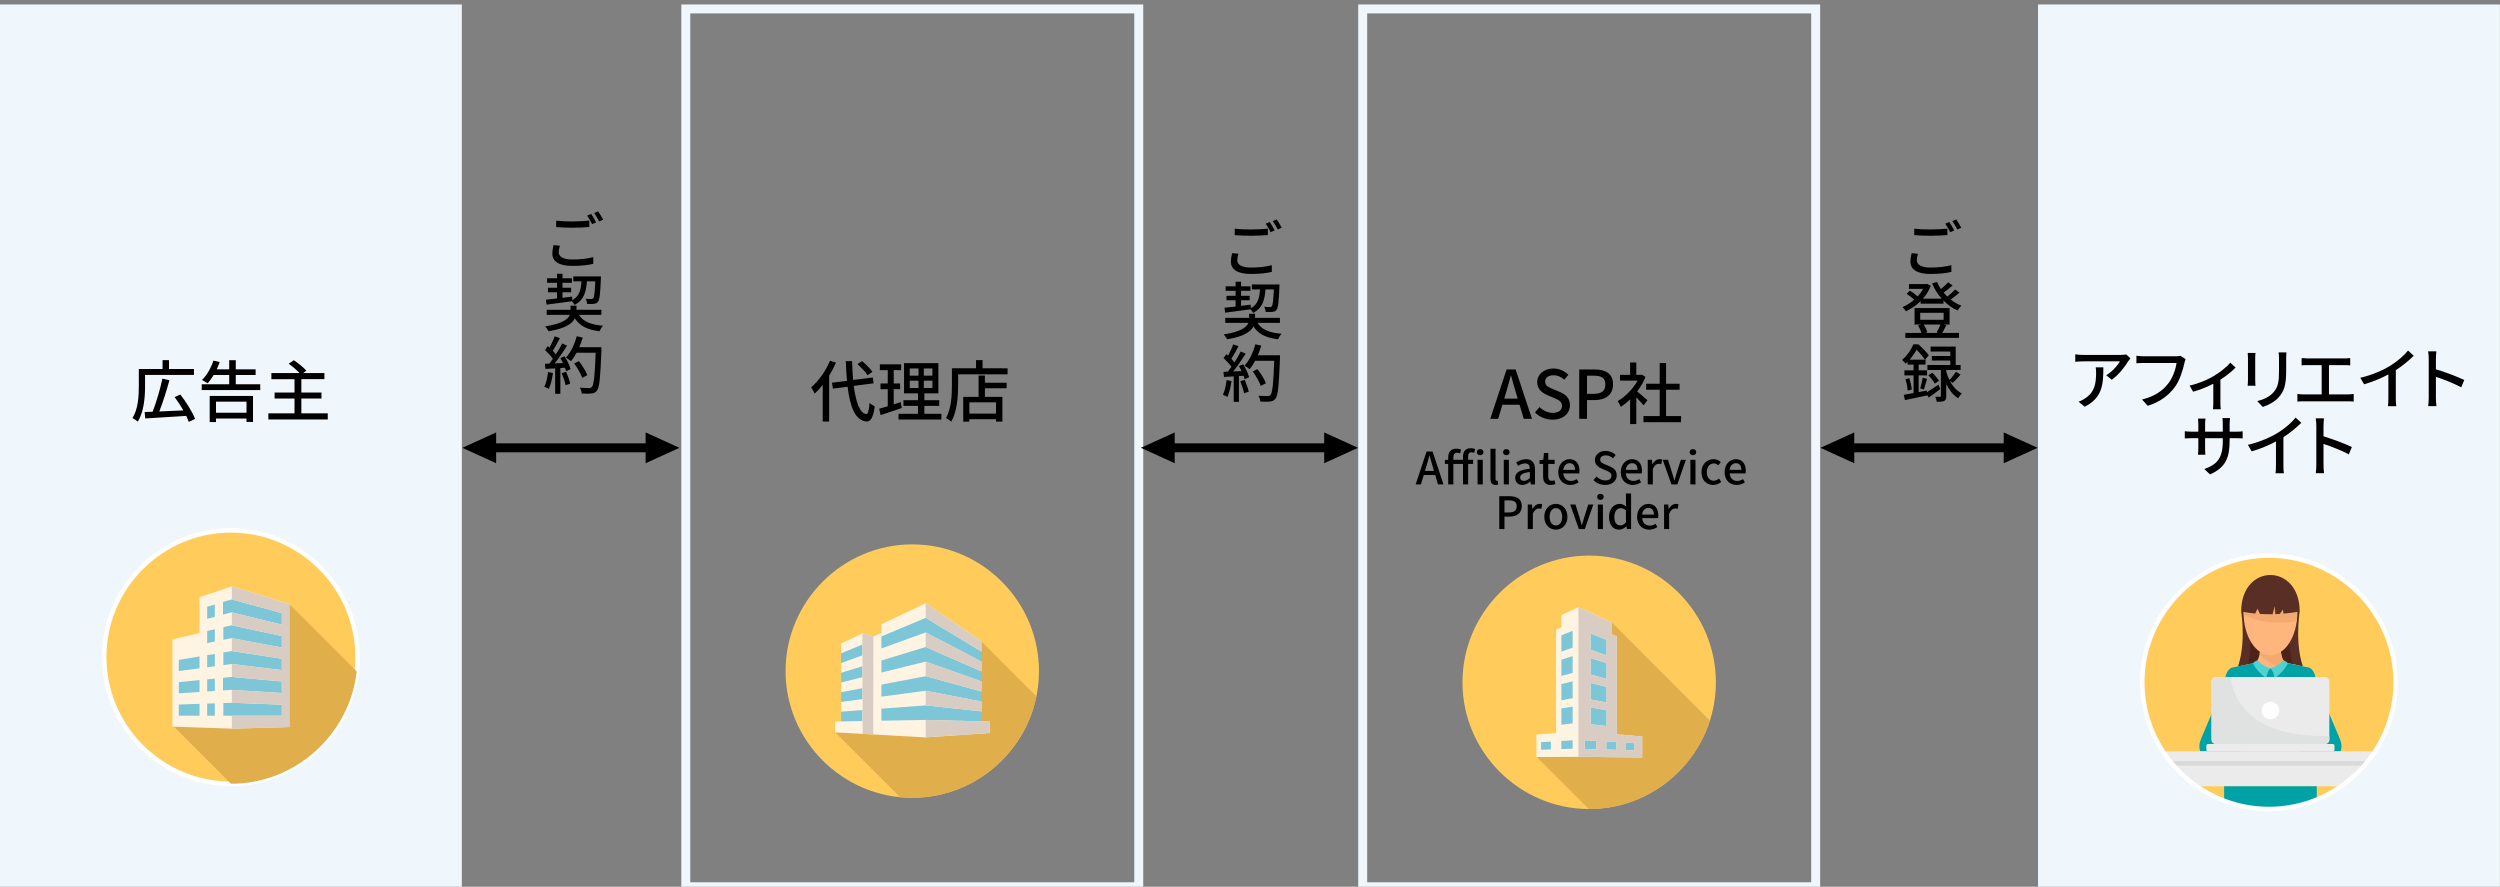 <?xml version="1.0" encoding="utf-8"?>
<!-- Generator: Adobe Illustrator 16.0.0, SVG Export Plug-In . SVG Version: 6.00 Build 0)  -->
<!DOCTYPE svg PUBLIC "-//W3C//DTD SVG 1.1//EN" "http://www.w3.org/Graphics/SVG/1.1/DTD/svg11.dtd">
<svg version="1.1" xmlns="http://www.w3.org/2000/svg" xmlns:xlink="http://www.w3.org/1999/xlink" x="0px" y="0px"
	 width="559.308px" height="198.381px" viewBox="0 0 559.308 198.381" enable-background="new 0 0 559.308 198.381"
	 xml:space="preserve">
<rect x="0" y="0" width="559.308" height="198.381" fill="#808080" stroke="none"/>
<g id="レイヤー_1">
</g>
<g id="レイヤー_2">
	<g>
		<path fill="#EFF7FC" d="M253.766,3v194.381h-99.339V3H253.766 M255.766,1H152.427v198.381h103.339V1L255.766,1z"/>
	</g>
	<g>
		<path fill="#EFF7FC" d="M405.207,3v194.381h-99.339V3H405.207 M407.207,1H303.868v198.381h103.339V1L407.207,1z"/>
	</g>
	<g>
		<rect x="455.953" y="1" fill="#EFF7FC" width="103.339" height="198.381"/>
	</g>
	<g>
		<g>
			<g>
				<path d="M125.252,54.966c-0.14,0.519-0.252,0.98-0.252,1.471c0,0.938,0.938,1.625,3.011,1.625c1.863,0,3.6-0.21,4.707-0.546
					l0.014,1.513c-1.079,0.266-2.746,0.462-4.678,0.462c-2.914,0-4.482-0.967-4.482-2.731c0-0.757,0.154-1.387,0.266-1.919
					L125.252,54.966z M124.426,49.362c0.995,0.127,2.255,0.183,3.642,0.183c1.317,0,2.76-0.098,3.768-0.196v1.442
					c-0.924,0.07-2.493,0.154-3.754,0.154c-1.401,0-2.549-0.056-3.656-0.14V49.362z M133.363,49.755l-0.896,0.393
					c-0.28-0.561-0.729-1.387-1.106-1.905l0.896-0.378C132.606,48.354,133.097,49.223,133.363,49.755z M134.946,49.152l-0.882,0.393
					c-0.309-0.589-0.757-1.373-1.121-1.891l0.869-0.364C134.175,47.794,134.693,48.662,134.946,49.152z"/>
				<path d="M129.525,70.436c0.924,1.499,2.661,2.214,5.393,2.438c-0.294,0.294-0.644,0.854-0.798,1.232
					c-2.717-0.336-4.426-1.176-5.505-2.885c-0.603,1.177-2.157,2.297-5.897,2.885c-0.154-0.308-0.49-0.812-0.756-1.092
					c3.852-0.589,5.141-1.611,5.533-2.578h-5.183v-1.12h5.337v-0.925h1.331v0.925h5.561v1.12H129.525z M122.143,67.046
					c0.687-0.069,1.541-0.168,2.479-0.266v-1.401h-2.031v-1.008h2.031v-1.107h-2.227v-1.008h2.227v-1.022h1.219v1.022h2.101v1.008
					h-2.101v1.107h1.933v1.008h-1.933v1.247l2.157-0.267l0.028,0.799c1.569-0.854,1.933-2.241,2.059-4.216h-1.821v-1.107h6.177
					c0,0,0,0.364-0.014,0.519c-0.14,3.418-0.28,4.707-0.644,5.155c-0.238,0.308-0.504,0.42-0.896,0.462
					c-0.336,0.042-0.925,0.042-1.527,0.028c-0.028-0.351-0.154-0.869-0.35-1.163c0.546,0.056,1.05,0.056,1.261,0.056
					c0.21,0,0.336-0.027,0.462-0.168c0.196-0.266,0.336-1.246,0.448-3.781h-1.877c-0.182,2.465-0.7,4.202-2.746,5.267
					c-0.112-0.238-0.378-0.589-0.602-0.813c-2.045,0.294-4.16,0.561-5.687,0.756L122.143,67.046z"/>
				<path d="M123.711,83.442c-0.182,1.316-0.504,2.676-0.938,3.572c-0.21-0.154-0.728-0.393-0.994-0.49
					c0.42-0.841,0.686-2.073,0.826-3.278L123.711,83.442z M126.303,79.702c0.574,0.911,1.148,2.102,1.345,2.872l-0.995,0.476
					c-0.056-0.224-0.14-0.49-0.252-0.784l-1.036,0.07v5.771h-1.163v-5.701c-0.799,0.042-1.541,0.084-2.186,0.126l-0.112-1.149
					l0.98-0.027c0.266-0.336,0.532-0.7,0.813-1.093c-0.435-0.616-1.149-1.373-1.765-1.961l0.63-0.868
					c0.126,0.111,0.252,0.224,0.378,0.336c0.434-0.771,0.896-1.779,1.148-2.535l1.177,0.42c-0.504,0.952-1.093,2.059-1.597,2.815
					c0.266,0.28,0.504,0.561,0.687,0.813c0.546-0.841,1.051-1.709,1.415-2.438l1.107,0.477c-0.798,1.274-1.849,2.815-2.788,3.978
					l1.863-0.069c-0.182-0.393-0.378-0.771-0.588-1.121L126.303,79.702z M126.653,83.176c0.378,0.841,0.756,1.934,0.91,2.647
					l-1.036,0.364c-0.126-0.728-0.504-1.835-0.854-2.689L126.653,83.176z M134.554,78.302c-0.238,6.177-0.42,8.362-1.009,9.077
					c-0.336,0.462-0.687,0.588-1.232,0.644c-0.477,0.07-1.331,0.057-2.157,0.015c-0.028-0.379-0.182-0.938-0.435-1.303
					c0.911,0.07,1.751,0.084,2.087,0.084c0.294,0,0.448-0.057,0.602-0.238c0.448-0.448,0.672-2.521,0.854-7.662h-4.272
					c-0.378,0.715-0.799,1.358-1.233,1.877c-0.252-0.224-0.84-0.603-1.148-0.784c1.064-1.135,1.933-2.956,2.423-4.791l1.331,0.309
					c-0.21,0.729-0.476,1.457-0.771,2.143h4.959V78.302z M130.253,84.535c-0.28-0.854-1.05-2.213-1.793-3.222l1.051-0.519
					c0.756,0.952,1.583,2.283,1.891,3.151L130.253,84.535z"/>
			</g>
		</g>
		<g>
			<polygon points="110.999,103.635 103.433,100.189 110.999,96.744 			"/>
			<polygon points="144.44,103.635 152.005,100.189 144.44,96.744 			"/>
			
				<line fill="none" stroke="#000000" stroke-width="2" stroke-miterlimit="10" x1="107.216" y1="100.189" x2="149.585" y2="100.189"/>
		</g>
	</g>
	<g>
		<g>
			<g>
				<path d="M277.063,56.766c-0.14,0.519-0.252,0.98-0.252,1.471c0,0.938,0.938,1.625,3.011,1.625c1.863,0,3.6-0.21,4.707-0.546
					l0.014,1.513c-1.078,0.266-2.746,0.462-4.678,0.462c-2.914,0-4.482-0.967-4.482-2.731c0-0.757,0.154-1.387,0.266-1.919
					L277.063,56.766z M276.236,51.162c0.995,0.127,2.255,0.183,3.642,0.183c1.317,0,2.76-0.098,3.768-0.196v1.442
					c-0.924,0.07-2.493,0.154-3.754,0.154c-1.401,0-2.549-0.056-3.656-0.14V51.162z M285.173,51.555l-0.896,0.393
					c-0.281-0.561-0.729-1.387-1.107-1.905l0.896-0.378C284.417,50.154,284.907,51.022,285.173,51.555z M286.755,50.952
					l-0.882,0.393c-0.309-0.589-0.757-1.373-1.121-1.891l0.868-0.364C285.986,49.594,286.503,50.462,286.755,50.952z"/>
				<path d="M281.335,72.235c0.924,1.499,2.66,2.214,5.393,2.438c-0.295,0.294-0.645,0.854-0.799,1.232
					c-2.717-0.336-4.426-1.176-5.505-2.885c-0.603,1.177-2.157,2.297-5.897,2.885c-0.154-0.308-0.49-0.812-0.756-1.092
					c3.852-0.589,5.141-1.611,5.533-2.578h-5.183v-1.12h5.337V70.19h1.331v0.925h5.561v1.12H281.335z M273.953,68.846
					c0.687-0.069,1.541-0.168,2.479-0.266v-1.401h-2.031v-1.008h2.031v-1.107h-2.227v-1.008h2.227v-1.022h1.219v1.022h2.101v1.008
					h-2.101v1.107h1.933v1.008h-1.933v1.247l2.157-0.267l0.028,0.799c1.569-0.854,1.933-2.241,2.059-4.216h-1.821v-1.107h6.177
					c0,0,0,0.364-0.014,0.519c-0.141,3.418-0.28,4.707-0.645,5.155c-0.238,0.308-0.504,0.42-0.896,0.462
					c-0.336,0.042-0.925,0.042-1.527,0.028c-0.027-0.351-0.154-0.869-0.35-1.163c0.546,0.056,1.051,0.056,1.261,0.056
					s0.336-0.027,0.462-0.168c0.196-0.266,0.336-1.246,0.448-3.781h-1.877c-0.183,2.465-0.7,4.202-2.745,5.267
					c-0.112-0.238-0.378-0.589-0.603-0.813c-2.045,0.294-4.16,0.561-5.687,0.756L273.953,68.846z"/>
				<path d="M275.521,85.242c-0.182,1.316-0.504,2.676-0.938,3.572c-0.21-0.154-0.728-0.393-0.994-0.49
					c0.42-0.841,0.686-2.073,0.826-3.278L275.521,85.242z M278.113,81.502c0.574,0.911,1.148,2.102,1.345,2.872l-0.995,0.476
					c-0.056-0.224-0.14-0.49-0.252-0.784l-1.036,0.07v5.771h-1.163v-5.701c-0.799,0.042-1.541,0.084-2.186,0.126l-0.112-1.149
					l0.98-0.027c0.266-0.336,0.532-0.7,0.813-1.093c-0.435-0.616-1.149-1.373-1.765-1.961l0.63-0.868
					c0.126,0.111,0.252,0.224,0.378,0.336c0.434-0.771,0.896-1.779,1.148-2.535l1.177,0.42c-0.504,0.952-1.093,2.059-1.597,2.815
					c0.266,0.28,0.504,0.561,0.687,0.813c0.546-0.841,1.051-1.709,1.415-2.438l1.107,0.477c-0.798,1.274-1.849,2.815-2.788,3.978
					l1.863-0.069c-0.182-0.393-0.378-0.771-0.588-1.121L278.113,81.502z M278.463,84.976c0.378,0.841,0.756,1.934,0.91,2.647
					l-1.036,0.364c-0.126-0.728-0.504-1.835-0.854-2.689L278.463,84.976z M286.364,80.102c-0.238,6.177-0.421,8.362-1.009,9.077
					c-0.336,0.462-0.687,0.588-1.232,0.644c-0.477,0.07-1.331,0.057-2.157,0.015c-0.028-0.379-0.183-0.938-0.435-1.303
					c0.91,0.07,1.751,0.084,2.088,0.084c0.293,0,0.447-0.057,0.602-0.238c0.448-0.448,0.672-2.521,0.854-7.662h-4.272
					c-0.378,0.715-0.798,1.358-1.232,1.877c-0.252-0.224-0.84-0.603-1.148-0.784c1.064-1.135,1.934-2.956,2.424-4.791l1.33,0.309
					c-0.21,0.729-0.477,1.457-0.771,2.143h4.959V80.102z M282.063,86.335c-0.28-0.854-1.05-2.213-1.793-3.222l1.051-0.519
					c0.757,0.952,1.583,2.283,1.892,3.151L282.063,86.335z"/>
			</g>
		</g>
		<g>
			<polygon points="262.81,103.635 255.244,100.189 262.81,96.744 			"/>
			<polygon points="296.251,103.635 303.816,100.189 296.251,96.744 			"/>
			
				<line fill="none" stroke="#000000" stroke-width="2" stroke-miterlimit="10" x1="259.027" y1="100.189" x2="301.396" y2="100.189"/>
		</g>
	</g>
	<g>
		<g>
			<g>
				<path d="M429.092,56.766c-0.14,0.519-0.252,0.98-0.252,1.471c0,0.938,0.938,1.625,3.011,1.625c1.863,0,3.601-0.21,4.707-0.546
					l0.014,1.513c-1.078,0.266-2.745,0.462-4.678,0.462c-2.914,0-4.482-0.967-4.482-2.731c0-0.757,0.154-1.387,0.266-1.919
					L429.092,56.766z M428.265,51.162c0.995,0.127,2.256,0.183,3.643,0.183c1.316,0,2.76-0.098,3.768-0.196v1.442
					c-0.924,0.07-2.492,0.154-3.754,0.154c-1.4,0-2.549-0.056-3.656-0.14V51.162z M437.203,51.555l-0.896,0.393
					c-0.28-0.561-0.729-1.387-1.106-1.905l0.896-0.378C436.447,50.154,436.937,51.022,437.203,51.555z M438.786,50.952l-0.882,0.393
					c-0.309-0.589-0.758-1.373-1.121-1.891l0.868-0.364C438.015,49.594,438.533,50.462,438.786,50.952z"/>
				<path d="M438.379,65.457c-0.589,0.532-1.317,1.106-1.961,1.555c0.742,0.589,1.54,1.064,2.396,1.387
					c-0.295,0.252-0.688,0.742-0.869,1.079c-1.162-0.532-2.213-1.289-3.137-2.228v0.687h-5.127v-0.574
					c-0.98,0.98-2.13,1.751-3.278,2.283c-0.153-0.267-0.519-0.715-0.771-0.938c0.883-0.364,1.793-0.953,2.605-1.653
					c-0.42-0.434-1.092-0.952-1.667-1.316l0.7-0.715c0.617,0.351,1.331,0.869,1.737,1.289c0.49-0.519,0.925-1.093,1.261-1.681
					h-3.193v-1.079h3.824l0.224-0.056l0.841,0.435c-0.406,1.078-1.023,2.045-1.766,2.885h4.203
					c-0.883-0.994-1.611-2.143-2.158-3.403l1.107-0.336c0.238,0.546,0.531,1.078,0.882,1.582c0.589-0.476,1.233-1.05,1.625-1.498
					l0.98,0.7c-0.616,0.546-1.358,1.148-2.003,1.597c0.252,0.309,0.532,0.603,0.826,0.883c0.631-0.477,1.316-1.079,1.751-1.569
					L438.379,65.457z M435.437,72.755c-0.308,0.631-0.644,1.261-0.924,1.737h3.768v1.093h-12.018v-1.093h3.6
					c-0.141-0.505-0.434-1.177-0.729-1.681l0.771-0.211h-1.569v-3.684h7.83v3.684h-1.344L435.437,72.755z M429.597,71.551h5.238
					v-1.569h-5.238V71.551z M430.38,72.601c0.352,0.547,0.673,1.233,0.799,1.737l-0.561,0.154h3.082l-0.434-0.112
					c0.293-0.477,0.645-1.219,0.868-1.779H430.38z"/>
				<path d="M434.08,87.048c-0.855,0.659-1.779,1.331-2.592,1.892l-0.336-0.589l0.014,0.112c-1.751,0.378-3.586,0.771-4.986,1.051
					l-0.267-1.19c0.616-0.099,1.372-0.238,2.199-0.393v-3.95h-2.045v-1.135h2.045v-1.274h-1.345v-0.616
					c-0.141,0.126-0.28,0.266-0.434,0.406c-0.169-0.267-0.561-0.658-0.799-0.826c1.219-1.037,2.087-2.41,2.535-3.502h1.106
					c0.827,0.714,1.849,1.751,2.339,2.451l-0.84,0.98h0.111v1.106h-1.54v1.274h1.891v1.135h-1.891v3.74l1.821-0.351l0.027,0.379
					c0.701-0.435,1.639-1.051,2.592-1.682L434.08,87.048z M427.16,84.611c0.266,0.826,0.49,1.849,0.546,2.535l-0.925,0.238
					c-0.027-0.687-0.238-1.751-0.477-2.55L427.16,84.611z M430.647,80.465c-0.392-0.603-1.148-1.541-1.849-2.214
					c-0.393,0.673-0.91,1.457-1.583,2.214H430.647z M429.597,86.908c0.209-0.658,0.447-1.709,0.546-2.409l0.98,0.252
					c-0.238,0.813-0.49,1.751-0.7,2.381L429.597,86.908z M436.222,85.199c0.588,1.135,1.457,2.199,2.689,2.829
					c-0.252,0.238-0.658,0.743-0.84,1.065c-1.219-0.757-2.074-1.989-2.648-3.194v2.689c0,0.589-0.084,0.911-0.462,1.106
					c-0.364,0.183-0.911,0.196-1.667,0.196c-0.027-0.322-0.182-0.813-0.322-1.135c0.463,0.015,0.91,0.015,1.051,0.015
					c0.154-0.015,0.196-0.057,0.196-0.21v-5.785h-3.012v-1.121h5.126v-0.994h-4.131v-1.022h4.131v-0.995h-4.412v-1.093h5.617v4.104
					h1.093v1.121h-3.208v0.35c0.168,0.603,0.393,1.261,0.701,1.892c0.504-0.505,1.12-1.289,1.471-1.85l1.022,0.645
					c-0.561,0.658-1.219,1.358-1.737,1.835L436.222,85.199z M432.287,83.393c0.574,0.532,1.219,1.288,1.498,1.807l-0.938,0.63
					c-0.252-0.532-0.868-1.316-1.429-1.877L432.287,83.393z"/>
			</g>
		</g>
		<g>
			<polygon points="414.839,103.635 407.274,100.189 414.839,96.744 			"/>
			<polygon points="448.281,103.635 455.846,100.189 448.281,96.744 			"/>
			
				<line fill="none" stroke="#000000" stroke-width="2" stroke-miterlimit="10" x1="411.056" y1="100.189" x2="453.425" y2="100.189"/>
		</g>
	</g>
	<g>
		<g>
			<g>
				<path d="M187.015,81.138c-0.42,0.99-0.945,1.98-1.515,2.91v10.26h-1.44v-8.205c-0.57,0.735-1.17,1.396-1.8,1.965
					c-0.135-0.345-0.555-1.08-0.795-1.395c1.665-1.41,3.27-3.66,4.23-5.97L187.015,81.138z M191.004,86.327
					c0.48,3.676,1.38,6.15,2.805,6.315c0.375,0.015,0.6-0.811,0.735-2.505c0.27,0.285,0.885,0.66,1.155,0.765
					c-0.345,2.715-1.035,3.45-1.83,3.405c-2.505-0.21-3.675-3.181-4.245-7.785l-3.285,0.42l-0.21-1.319l3.36-0.42
					c-0.12-1.365-0.21-2.835-0.27-4.41h1.41c0.045,1.5,0.12,2.925,0.24,4.215l4.395-0.555l0.18,1.305L191.004,86.327z
					 M194.08,83.928c-0.435-0.69-1.41-1.725-2.25-2.475l1.035-0.66c0.855,0.705,1.845,1.71,2.325,2.399L194.08,83.928z"/>
				<path d="M201.745,91.277c-1.635,0.57-3.375,1.155-4.725,1.59l-0.33-1.425c0.54-0.15,1.2-0.33,1.92-0.555v-3.811h-1.62v-1.289
					h1.62v-2.985h-1.77v-1.29h4.77v1.29h-1.665v2.985h1.425v1.289h-1.425v3.391c0.51-0.165,1.05-0.33,1.56-0.511L201.745,91.277z
					 M210.609,92.582v1.275h-9.584v-1.275h4.35v-1.784h-3.255v-1.261h3.255v-1.545h-3.12v-6.749h7.68v6.749h-3.135v1.545h3.33v1.261
					h-3.33v1.784H210.609z M203.53,84.048h1.965v-1.62h-1.965V84.048z M203.53,86.808h1.965v-1.65h-1.965V86.808z M208.6,82.428
					h-1.92v1.62h1.92V82.428z M208.6,85.157h-1.92v1.65h1.92V85.157z"/>
				<path d="M225.415,82.397v1.351H214.36v2.46c0,2.34-0.225,5.819-1.53,8.114c-0.255-0.225-0.87-0.645-1.185-0.795
					c1.215-2.13,1.32-5.175,1.32-7.319v-3.811h5.4v-1.83h1.455v1.83H225.415z M220.345,85.623h4.859v1.244h-4.859v1.92h3.915v5.535
					h-1.425v-0.54h-5.97v0.555H215.5v-5.55h3.435v-4.77h1.41V85.623z M222.834,90.018h-5.97v2.52h5.97V90.018z"/>
			</g>
		</g>
	</g>
	<g>
		<g>
			<g>
				<path d="M339.962,90.543h-3.84l-0.945,3.149h-1.77l3.66-11.039h2.01l3.66,11.039h-1.846L339.962,90.543z M339.542,89.178
					l-0.436-1.485c-0.375-1.199-0.705-2.43-1.049-3.675h-0.061c-0.314,1.26-0.66,2.476-1.02,3.675l-0.45,1.485H339.542z"/>
				<path d="M343.413,92.268l1.021-1.2c0.795,0.795,1.875,1.305,2.939,1.305c1.335,0,2.085-0.63,2.085-1.56
					c0-1.005-0.75-1.32-1.771-1.77l-1.529-0.66c-1.064-0.45-2.25-1.29-2.25-2.896c0-1.739,1.529-3.045,3.63-3.045
					c1.29,0,2.505,0.54,3.345,1.396l-0.915,1.109c-0.69-0.614-1.454-0.989-2.43-0.989c-1.125,0-1.86,0.54-1.86,1.425
					c0,0.945,0.885,1.305,1.785,1.665l1.516,0.645c1.305,0.556,2.25,1.365,2.25,2.985c0,1.77-1.471,3.21-3.885,3.21
					C345.828,93.888,344.417,93.287,343.413,92.268z"/>
				<path d="M353.312,82.653h3.346c2.459,0,4.215,0.84,4.215,3.329c0,2.415-1.756,3.525-4.155,3.525h-1.665v4.185h-1.74V82.653z
					 M356.552,88.112c1.77,0,2.609-0.675,2.609-2.13s-0.914-1.935-2.67-1.935h-1.439v4.064H356.552z"/>
				<path d="M367.712,90.678c-0.346-0.436-1.021-1.155-1.636-1.771v5.97h-1.38v-5.534c-0.675,0.66-1.395,1.229-2.1,1.68
					c-0.135-0.36-0.48-1.02-0.689-1.29c1.709-0.975,3.434-2.715,4.454-4.59h-3.93v-1.274h2.265v-2.761h1.38v2.761h1.035l0.239-0.045
					l0.781,0.524c-0.451,1.14-1.11,2.235-1.86,3.225c0.704,0.57,1.95,1.65,2.295,1.965L367.712,90.678z M376.082,93.077v1.38h-8.4
					v-1.38h3.631v-5.88h-3.03v-1.35h3.03v-4.62h1.424v4.62h3.031v1.35h-3.031v5.88H376.082z"/>
			</g>
		</g>
	</g>
	<g>
		<g>
			<g>
				<path d="M321.088,106.267h-2.559l-0.63,2.099h-1.18l2.439-7.355h1.339l2.438,7.355h-1.229L321.088,106.267z M320.808,105.356
					l-0.289-0.989c-0.25-0.799-0.471-1.619-0.7-2.448h-0.04c-0.209,0.84-0.439,1.649-0.68,2.448l-0.3,0.989H320.808z"/>
				<path d="M327.308,102.179c0-1.13,0.52-1.909,1.738-1.909c0.381,0,0.73,0.08,0.98,0.19l-0.23,0.859
					c-0.199-0.09-0.42-0.141-0.609-0.141c-0.48,0-0.729,0.32-0.729,0.99v0.699h1.109v0.92h-1.109v4.577h-1.149v-4.577h-2.158v4.577
					H324v-4.577h-0.749v-0.86l0.749-0.06v-0.579c0-1.14,0.57-1.909,1.819-1.909c0.399,0,0.78,0.08,1.06,0.199l-0.23,0.86
					c-0.219-0.101-0.43-0.15-0.709-0.15c-0.49,0-0.789,0.35-0.789,1.01v0.569h2.158V102.179z M330.406,101.159
					c0-0.41,0.32-0.68,0.74-0.68s0.74,0.27,0.74,0.68c0,0.399-0.32,0.68-0.74,0.68S330.406,101.559,330.406,101.159z
					 M330.566,102.868h1.16v5.497h-1.16V102.868z"/>
				<path d="M333.451,107.076v-6.677h1.139v6.736c0,0.31,0.141,0.42,0.279,0.42c0.051,0,0.091,0,0.19-0.02l0.149,0.869
					c-0.139,0.05-0.34,0.09-0.619,0.09C333.759,108.495,333.451,107.966,333.451,107.076z"/>
				<path d="M336.27,101.159c0-0.41,0.31-0.68,0.729-0.68s0.74,0.27,0.74,0.68c0,0.399-0.32,0.68-0.74,0.68
					S336.27,101.559,336.27,101.159z M336.43,102.868h1.14v5.497h-1.14V102.868z"/>
				<path d="M338.98,106.906c0-1.18,1-1.789,3.288-2.039c-0.01-0.64-0.239-1.199-1.05-1.199c-0.579,0-1.119,0.26-1.589,0.56
					l-0.43-0.779c0.569-0.36,1.339-0.72,2.219-0.72c1.369,0,1.999,0.869,1.999,2.328v3.309h-0.939l-0.1-0.63h-0.03
					c-0.5,0.43-1.089,0.76-1.749,0.76C339.65,108.495,338.98,107.876,338.98,106.906z M342.268,106.946v-1.35
					c-1.629,0.2-2.179,0.609-2.179,1.229c0,0.54,0.369,0.76,0.859,0.76C341.429,107.586,341.818,107.355,342.268,106.946z"/>
				<path d="M345.23,106.566v-2.778h-0.8v-0.86l0.85-0.06l0.13-1.52h0.969v1.52h1.43v0.92h-1.43v2.788
					c0,0.66,0.23,0.999,0.801,0.999c0.189,0,0.43-0.06,0.589-0.13l0.21,0.85c-0.31,0.101-0.68,0.2-1.079,0.2
					C345.66,108.495,345.23,107.726,345.23,106.566z"/>
				<path d="M348.62,105.627c0-1.789,1.22-2.898,2.509-2.898c1.459,0,2.238,1.049,2.238,2.608c0,0.22-0.02,0.45-0.049,0.58h-3.568
					c0.09,1.049,0.75,1.679,1.699,1.679c0.489,0,0.909-0.15,1.309-0.41l0.4,0.729c-0.51,0.34-1.14,0.58-1.859,0.58
					C349.809,108.495,348.62,107.436,348.62,105.627z M352.378,105.127c0-0.949-0.43-1.499-1.23-1.499
					c-0.689,0-1.299,0.529-1.408,1.499H352.378z"/>
				<path d="M356.49,107.416l0.68-0.8c0.529,0.529,1.25,0.869,1.959,0.869c0.89,0,1.389-0.419,1.389-1.039
					c0-0.67-0.499-0.88-1.179-1.18l-1.02-0.439c-0.71-0.3-1.499-0.859-1.499-1.929c0-1.159,1.02-2.029,2.418-2.029
					c0.859,0,1.67,0.36,2.229,0.93l-0.61,0.739c-0.459-0.409-0.969-0.659-1.619-0.659c-0.749,0-1.238,0.359-1.238,0.949
					c0,0.63,0.59,0.87,1.189,1.109l1.009,0.43c0.87,0.37,1.499,0.91,1.499,1.989c0,1.18-0.979,2.139-2.588,2.139
					C358.099,108.495,357.16,108.096,356.49,107.416z"/>
				<path d="M362.599,105.627c0-1.789,1.22-2.898,2.509-2.898c1.46,0,2.239,1.049,2.239,2.608c0,0.22-0.021,0.45-0.051,0.58h-3.568
					c0.091,1.049,0.75,1.679,1.699,1.679c0.49,0,0.91-0.15,1.311-0.41l0.398,0.729c-0.51,0.34-1.139,0.58-1.858,0.58
					C363.789,108.495,362.599,107.436,362.599,105.627z M366.357,105.127c0-0.949-0.43-1.499-1.229-1.499
					c-0.689,0-1.3,0.529-1.41,1.499H366.357z"/>
				<path d="M368.639,102.868h0.939l0.09,0.989h0.03c0.39-0.709,0.969-1.129,1.559-1.129c0.27,0,0.45,0.04,0.62,0.12l-0.21,0.999
					c-0.189-0.06-0.33-0.09-0.55-0.09c-0.45,0-0.989,0.31-1.339,1.18v3.428h-1.14V102.868z"/>
				<path d="M371.99,102.868h1.18l0.939,2.958c0.149,0.54,0.319,1.1,0.479,1.64h0.04c0.16-0.54,0.33-1.1,0.479-1.64l0.939-2.958
					h1.12l-1.899,5.497h-1.329L371.99,102.868z"/>
				<path d="M378.019,101.159c0-0.41,0.311-0.68,0.729-0.68c0.42,0,0.739,0.27,0.739,0.68c0,0.399-0.319,0.68-0.739,0.68
					C378.33,101.839,378.019,101.559,378.019,101.159z M378.179,102.868h1.139v5.497h-1.139V102.868z"/>
				<path d="M380.66,105.627c0-1.839,1.27-2.898,2.719-2.898c0.699,0,1.209,0.279,1.608,0.63l-0.569,0.749
					c-0.3-0.27-0.609-0.43-0.99-0.43c-0.919,0-1.578,0.779-1.578,1.949c0,1.159,0.629,1.929,1.549,1.929
					c0.46,0,0.869-0.22,1.199-0.5l0.47,0.76c-0.499,0.45-1.149,0.68-1.778,0.68C381.798,108.495,380.66,107.445,380.66,105.627z"/>
				<path d="M385.83,105.627c0-1.789,1.219-2.898,2.508-2.898c1.46,0,2.239,1.049,2.239,2.608c0,0.22-0.021,0.45-0.05,0.58h-3.568
					c0.09,1.049,0.75,1.679,1.699,1.679c0.49,0,0.91-0.15,1.31-0.41l0.399,0.729c-0.51,0.34-1.139,0.58-1.859,0.58
					C387.019,108.495,385.83,107.436,385.83,105.627z M389.587,105.127c0-0.949-0.43-1.499-1.229-1.499
					c-0.689,0-1.3,0.529-1.409,1.499H389.587z"/>
				<path d="M335.424,111.01h2.229c1.639,0,2.809,0.56,2.809,2.219c0,1.608-1.17,2.349-2.77,2.349h-1.109v2.788h-1.159V111.01z
					 M337.583,114.647c1.18,0,1.738-0.45,1.738-1.419c0-0.97-0.609-1.29-1.778-1.29h-0.96v2.709H337.583z"/>
				<path d="M341.794,112.868h0.939l0.09,0.989h0.029c0.391-0.709,0.971-1.129,1.561-1.129c0.27,0,0.449,0.04,0.619,0.12
					l-0.21,0.999c-0.19-0.06-0.33-0.09-0.55-0.09c-0.449,0-0.989,0.31-1.34,1.18v3.428h-1.139V112.868z"/>
				<path d="M345.495,115.627c0-1.839,1.229-2.898,2.589-2.898s2.588,1.06,2.588,2.898c0,1.818-1.229,2.868-2.588,2.868
					S345.495,117.445,345.495,115.627z M349.493,115.627c0-1.17-0.54-1.949-1.409-1.949c-0.859,0-1.399,0.779-1.399,1.949
					c0,1.159,0.54,1.929,1.399,1.929C348.953,117.556,349.493,116.786,349.493,115.627z"/>
				<path d="M351.285,112.868h1.18l0.939,2.958c0.149,0.54,0.319,1.1,0.479,1.64h0.04c0.16-0.54,0.33-1.1,0.479-1.64l0.939-2.958
					h1.12l-1.899,5.497h-1.329L351.285,112.868z"/>
				<path d="M357.314,111.159c0-0.41,0.311-0.68,0.73-0.68s0.739,0.27,0.739,0.68c0,0.399-0.319,0.68-0.739,0.68
					S357.314,111.559,357.314,111.159z M357.474,112.868h1.14v5.497h-1.14V112.868z"/>
				<path d="M359.974,115.627c0-1.789,1.129-2.898,2.359-2.898c0.629,0,1.029,0.239,1.479,0.619l-0.05-0.909v-2.039h1.149v7.966
					h-0.939l-0.1-0.62h-0.03c-0.409,0.42-0.979,0.75-1.599,0.75C360.864,118.495,359.974,117.445,359.974,115.627z M363.762,116.876
					v-2.688c-0.409-0.37-0.8-0.5-1.21-0.5c-0.77,0-1.389,0.729-1.389,1.919c0,1.25,0.49,1.939,1.35,1.939
					C362.972,117.546,363.363,117.336,363.762,116.876z"/>
				<path d="M366.254,115.627c0-1.789,1.22-2.898,2.509-2.898c1.459,0,2.238,1.049,2.238,2.608c0,0.22-0.02,0.45-0.049,0.58h-3.568
					c0.09,1.049,0.75,1.679,1.699,1.679c0.489,0,0.909-0.15,1.309-0.41l0.4,0.729c-0.51,0.34-1.14,0.58-1.859,0.58
					C367.444,118.495,366.254,117.436,366.254,115.627z M370.013,115.127c0-0.949-0.43-1.499-1.23-1.499
					c-0.689,0-1.299,0.529-1.408,1.499H370.013z"/>
				<path d="M372.294,112.868h0.939l0.09,0.989h0.029c0.391-0.709,0.97-1.129,1.56-1.129c0.27,0,0.45,0.04,0.62,0.12l-0.211,0.999
					c-0.189-0.06-0.33-0.09-0.549-0.09c-0.45,0-0.99,0.31-1.34,1.18v3.428h-1.139V112.868z"/>
			</g>
		</g>
	</g>
	<g>
		<g>
			<g>
				<path d="M476.627,80.185c-0.135,0.165-0.375,0.45-0.495,0.63c-0.645,1.095-2.07,3-3.675,4.14l-1.245-1.005
					c1.305-0.765,2.625-2.25,3.061-3.104h-8.234c-0.586,0-1.111,0.045-1.756,0.09V79.27c0.555,0.075,1.17,0.135,1.756,0.135h8.384
					c0.345,0,1.021-0.045,1.261-0.104L476.627,80.185z M470.568,82.18c0,3.915-0.225,6.795-4.17,8.819l-1.38-1.125
					c0.435-0.149,0.96-0.39,1.44-0.734c2.145-1.38,2.489-3.271,2.489-5.76c0-0.405-0.015-0.766-0.09-1.2H470.568z"/>
				<path d="M488.972,80.35c-0.119,0.24-0.194,0.57-0.27,0.87c-0.33,1.53-1.02,3.915-2.234,5.505c-1.365,1.77-3.24,3.21-5.971,4.064
					l-1.274-1.41c2.925-0.72,4.62-1.994,5.851-3.569c1.034-1.305,1.68-3.225,1.874-4.604h-7.364c-0.645,0-1.245,0.029-1.62,0.06
					v-1.68c0.42,0.06,1.125,0.12,1.62,0.12h7.274c0.255,0,0.63-0.016,0.96-0.105L488.972,80.35z"/>
				<path d="M500.148,82.225c-0.705,0.78-2.039,1.845-3.39,2.715v5.175c0,0.479,0.015,1.185,0.075,1.439h-1.74
					c0.03-0.255,0.075-0.96,0.075-1.439v-4.26c-1.29,0.66-3.045,1.395-4.515,1.785l-0.795-1.38c1.92-0.405,4.02-1.32,5.25-2.04
					c1.5-0.87,3.104-2.13,3.854-3.09L500.148,82.225z"/>
				<path d="M504.603,78.955c-0.029,0.314-0.06,0.689-0.06,1.109v5.025c0,0.39,0.03,0.914,0.06,1.215h-1.754
					c0.015-0.255,0.074-0.78,0.074-1.215v-5.025c0-0.27-0.029-0.795-0.06-1.109H504.603z M511.533,78.835
					c-0.029,0.39-0.06,0.84-0.06,1.38v2.67c0,3.435-0.54,4.71-1.649,5.97c-0.975,1.14-2.49,1.814-3.585,2.189l-1.245-1.305
					c1.425-0.36,2.715-0.93,3.63-1.965c1.05-1.185,1.245-2.355,1.245-4.979v-2.58c0-0.54-0.045-0.99-0.09-1.38H511.533z"/>
				<path d="M525.273,88.239c0.48,0,0.916-0.06,1.305-0.104v1.709c-0.404-0.045-0.989-0.06-1.305-0.06h-9.899
					c-0.435,0-0.915,0.015-1.395,0.06v-1.709c0.45,0.074,0.96,0.104,1.395,0.104h4.035v-6.555h-3.165c-0.33,0-0.945,0.015-1.32,0.06
					v-1.635c0.391,0.045,0.976,0.075,1.32,0.075h8.205c0.465,0,0.944-0.03,1.35-0.075v1.635c-0.42-0.045-0.915-0.06-1.35-0.06
					h-3.405v6.555H525.273z"/>
				<path d="M535.999,89.109c0,0.615,0.03,1.439,0.104,1.77h-1.859c0.045-0.33,0.09-1.154,0.09-1.77v-5.34
					c-1.574,0.84-3.57,1.68-5.43,2.205l-0.855-1.455c2.565-0.585,5.1-1.695,6.766-2.729c1.515-0.945,3.074-2.28,3.914-3.36
					l1.275,1.155c-1.08,1.08-2.49,2.25-4.005,3.225V89.109z"/>
				<path d="M550.639,86.649c-1.591-0.855-4.021-1.8-5.67-2.34v4.635c0,0.465,0.045,1.38,0.12,1.92h-1.846
					c0.076-0.525,0.121-1.335,0.121-1.92v-8.67c0-0.479-0.045-1.17-0.135-1.68h1.844c-0.045,0.495-0.104,1.155-0.104,1.68v2.34
					c1.979,0.601,4.845,1.665,6.345,2.4L550.639,86.649z"/>
				<path d="M500.231,96.579c0.72,0,1.2-0.029,1.5-0.09v1.59c-0.24-0.029-0.78-0.045-1.485-0.045h-1.425v0.511
					c0,3.869-0.87,6.015-4.38,7.589l-1.275-1.199c2.806-1.035,4.125-2.325,4.125-6.3v-0.601h-3.959v2.25
					c0,0.615,0.045,1.245,0.06,1.455h-1.649c0.015-0.21,0.074-0.84,0.074-1.455v-2.25h-1.47c-0.705,0-1.319,0.03-1.56,0.045v-1.604
					c0.195,0.03,0.869,0.104,1.56,0.104h1.47v-1.725c0-0.524-0.06-1.005-0.074-1.2h1.68c-0.03,0.195-0.09,0.646-0.09,1.2v1.725
					h3.959V94.84c0-0.601-0.045-1.095-0.074-1.305h1.694c-0.03,0.225-0.09,0.704-0.09,1.305v1.739H500.231z"/>
				<path d="M510.851,104.109c0,0.615,0.029,1.439,0.105,1.77h-1.86c0.045-0.33,0.09-1.154,0.09-1.77v-5.34
					c-1.575,0.84-3.569,1.68-5.43,2.205l-0.854-1.455c2.564-0.585,5.1-1.695,6.764-2.729c1.516-0.945,3.075-2.28,3.916-3.36
					l1.274,1.155c-1.08,1.08-2.49,2.25-4.005,3.225V104.109z"/>
				<path d="M525.492,101.649c-1.591-0.855-4.021-1.8-5.67-2.34v4.635c0,0.465,0.045,1.38,0.119,1.92h-1.845
					c0.075-0.525,0.12-1.335,0.12-1.92v-8.67c0-0.479-0.045-1.17-0.135-1.68h1.845c-0.045,0.495-0.104,1.155-0.104,1.68v2.34
					c1.979,0.601,4.844,1.665,6.344,2.4L525.492,101.649z"/>
			</g>
		</g>
	</g>
	<g>
		<g>
			<rect x="-0.017" y="1" fill="#EFF7FC" width="103.338" height="198.381"/>
		</g>
		<g>
			<path fill="#FFCC5C" stroke="#FFFFFF" stroke-miterlimit="10" d="M79.999,147.002c0,15.59-12.756,28.346-28.347,28.346
				c-15.59,0-28.347-12.756-28.347-28.346s12.757-28.348,28.347-28.348C67.243,118.654,79.999,131.412,79.999,147.002z"/>
			<path fill="#E0AE4B" d="M38.674,162.342l13.004,13.006c14.484-0.014,26.511-11.037,28.13-25.109l-15.076-15.074L38.674,162.342z"
				/>
			<polygon fill="#7CC6D8" points="45.277,134.477 51.871,132.066 63.936,135.994 63.936,161.633 39.356,161.633 39.356,144.338 
				45.384,142.855 			"/>
			<path fill="#FFF4E1" d="M51.871,131.18l-7.232,2.422v8.023l-6.065,1.416v19.523l13.298,0.453v0.002l12.861-0.361v-27.51
				L51.871,131.18z M44.639,160.117H40v-2.496l4.639-0.154V160.117z M44.639,154.816L40,155.127v-2.512l4.639-0.467V154.816z
				 M44.639,149.516L40,150.135v-2.494l4.639-0.777V149.516z M48.064,160.119h-1.713v-2.709l1.713-0.059V160.119z M48.064,154.586
				l-1.713,0.115v-2.707l1.713-0.174V154.586z M48.064,149.057l-1.713,0.229v-2.707l1.713-0.287V149.057z M48.064,143.525
				l-1.713,0.344v-2.709l1.713-0.4V143.525z M48.064,137.994l-1.713,0.459v-2.707l1.713-0.516V137.994z M63.049,160.119H51.802
				l-1.833-0.002v-2.828l1.833-0.063l11.247,0.426V160.119z M63.049,155.037l-11.247-0.701l-1.909,0.129v-2.828l1.909-0.191
				l11.247,1.02V155.037z M63.049,149.918l-11.178-1.371l-1.902,0.256v-2.83l1.902-0.318l11.178,1.732V149.918z M63.049,144.859
				l-11.247-2.084l-1.833,0.367v-2.828l1.833-0.432l11.247,2.422V144.859z M63.049,139.748l-11.247-2.754l-1.909,0.512v-2.826
				l1.909-0.576l11.247,3.061V139.748z"/>
			<polygon fill="#D8CCC3" points="63.049,137.164 63.049,139.748 51.871,137.012 51.871,139.898 63.049,142.305 63.049,144.859 
				51.871,142.787 51.871,145.654 63.049,147.387 63.049,149.918 51.871,148.547 51.871,151.451 63.049,152.465 63.049,155.037 
				51.871,154.34 51.871,157.23 63.049,157.652 63.049,160.119 51.871,160.119 51.871,163.018 51.871,163.02 64.732,162.658 
				64.732,135.148 51.871,131.18 51.871,134.121 			"/>
		</g>
	</g>
	<g>
		<path fill="#FFCC5C" d="M232.442,150.137c0,15.59-12.756,28.346-28.347,28.346c-15.59,0-28.346-12.756-28.346-28.346
			c0-15.592,12.756-28.348,28.346-28.348C219.687,121.789,232.442,134.545,232.442,150.137z"/>
		<path fill="#E0AE4B" d="M231.868,155.811l-12.306-12.307l-32.63,20.406l14.438,14.439c0.898,0.086,1.807,0.133,2.726,0.133
			C217.745,178.482,229.222,168.707,231.868,155.811z"/>
		<polygon fill="#7CC6D8" points="207.023,137.115 219.562,143.486 219.562,163.082 188.185,163.082 188.176,145.523 
			199.253,140.943 		"/>
		<polygon fill="#FFF4E1" points="207.096,161.066 207.022,161.068 206.972,161.066 197.182,161.238 197.184,158.545 
			207.096,157.803 219.562,159.154 219.562,156.943 207.096,154.539 197.186,155.852 197.188,153.158 207.096,151.277 
			219.562,154.689 219.562,152.447 207.096,148.012 197.188,150.465 197.19,147.77 207.096,144.748 219.562,150.207 
			219.562,148.012 207.096,141.484 197.192,145.076 197.193,142.383 207.096,138.223 219.562,145.771 219.562,143.486 
			207.096,134.957 197.194,139.668 197.193,141.555 195.393,142.41 195.393,142.383 192.938,141.691 188.175,143.959 
			188.175,146.172 192.939,144.182 192.942,146.607 188.175,148.348 188.175,150.521 192.944,149.053 192.945,151.496 
			188.175,152.695 188.175,154.869 192.947,153.961 192.949,156.412 188.175,157.045 188.175,159.219 192.952,158.861 
			192.954,161.311 186.841,161.426 186.841,163.854 206.985,164.969 221.409,163.984 221.409,161.426 		"/>
		<path fill="#D8CCC3" d="M219.562,154.689l-12.466-3.412v-3.266l12.466,4.436V154.689z M207.096,164.961l14.313-0.977v-2.559
			l-14.313-0.359V164.961z M219.562,156.943l-12.466-2.404v3.264l12.466,1.352V156.943z M219.562,148.012l-12.466-6.527v3.264
			l12.466,5.459V148.012z M219.562,145.771v-2.285l-12.466-8.529v3.266L219.562,145.771z"/>
		<polygon fill="#D8CCC3" points="195.393,142.383 192.938,141.691 192.993,164.195 195.352,164.236 		"/>
	</g>
	<g>
		<path fill="#FFCC5C" d="M383.883,152.646c0,15.59-12.757,28.348-28.347,28.348c-15.591,0-28.346-12.758-28.346-28.348
			s12.755-28.348,28.346-28.348C371.126,124.299,383.883,137.057,383.883,152.646z"/>
		<path fill="#E0AE4B" d="M382.541,161.234l-21.988-22.025l-11.303,25.477l-5.455,4.666l11.638,11.639
			c0.035,0,0.069,0.004,0.104,0.004C368.136,180.994,378.88,172.66,382.541,161.234z"/>
		<polygon fill="#7CC6D8" points="360.816,165.344 360.816,143.006 353.487,139.904 349,141.102 349,165.344 344.467,165.344 
			344.467,168.516 366.594,168.516 366.594,165.344 		"/>
		<path fill="#FFF4E1" d="M361.712,164.283v-21.908l-1.195-0.514v-2.635l-7.386-3.41l-3.815,1.801v2.707l-1.195,0.518v23.145
			l-4.388,0.379v5.006l9.398-0.061l14.267,0.166v-4.709L361.712,164.283z M355.83,156.479v-3.688l3.59,0.885v3.492L355.83,156.479z
			 M359.419,158.912v3.51l-3.59-0.398v-3.77L359.419,158.912z M355.83,150.895v-3.67l3.59,1.121v3.563L355.83,150.895z
			 M355.83,145.35v-3.65l3.59,1.445v3.469L355.83,145.35z M349.316,142.141l2.521-1.021v3.768l-2.521,0.891V142.141z
			 M349.316,147.594l2.521-0.822v3.771l-2.521,0.686V147.594z M349.316,153.045l2.521-0.619v3.77l-2.521,0.486V153.045z
			 M349.316,158.498l2.521-0.42v3.77l-2.521,0.285V158.498z M346.966,167.662l-2.191,0.074v-1.697l2.191-0.133V167.662z
			 M351.837,167.502l-2.521,0.084v-1.816l2.521-0.152V167.502z M357.095,167.621l-2.543-0.072v-1.932l2.543,0.148V167.621z
			 M361.584,167.75l-2.213-0.064V165.9l2.213,0.129V167.75z M365.589,167.867l-1.941-0.057v-1.658l1.941,0.115V167.867z"/>
		<path fill="#D8CCC3" d="M367.398,169.477v-4.709l-5.686-0.484v-21.908l-1.195-0.514v-2.635l-7.386-3.41v33.494L367.398,169.477z
			 M363.648,166.152l1.941,0.115v1.6l-1.941-0.057V166.152z M361.584,166.029v1.721l-2.213-0.064V165.9L361.584,166.029z
			 M355.83,141.699l3.59,1.445v3.469l-3.59-1.264V141.699z M355.83,147.225l3.59,1.121v3.563l-3.59-1.014V147.225z M355.83,152.791
			l3.59,0.885v3.492l-3.59-0.689V152.791z M355.83,158.254l3.59,0.658v3.51l-3.59-0.398V158.254z M354.552,165.617l2.543,0.148
			v1.855l-2.543-0.072V165.617z"/>
	</g>
	<g>
		<g>
			<defs>
				<path id="SVGID_1_" d="M535.968,152.646c0,15.59-12.756,28.348-28.346,28.348c-15.592,0-28.347-12.758-28.347-28.348
					s12.755-28.348,28.347-28.348C523.212,124.299,535.968,137.057,535.968,152.646z"/>
			</defs>
			<use xlink:href="#SVGID_1_"  overflow="visible" fill="#FFCC5C"/>
			<clipPath id="SVGID_2_">
				<use xlink:href="#SVGID_1_"  overflow="visible"/>
			</clipPath>
			<g clip-path="url(#SVGID_2_)">
				<g>
					<path fill="#01A2A5" d="M492.644,164.758c-0.588,1.395-0.782,2.078-0.407,3.334c3.081,0,6.163,0,9.246,0
						c-1.511-4.504-3.018-9.01-4.528-13.506C495.519,157.977,494.082,161.367,492.644,164.758z"/>
					<path fill="#01A2A5" d="M523.253,164.758c-1.438-3.391-2.875-6.781-4.312-10.172c-1.509,4.496-3.018,9.002-4.526,13.506
						c3.083,0,6.164,0,9.247,0C524.036,166.836,523.842,166.152,523.253,164.758z"/>
				</g>
				<path fill-rule="evenodd" clip-rule="evenodd" fill="#EBEBEB" d="M481.486,168.092h50.177c0.079,0,0.146,0.115,0.146,0.26v1.652
					c0,0.143-0.066,0.258-0.146,0.258h-50.177c-0.086,0-0.149-0.115-0.149-0.258v-1.652
					C481.336,168.207,481.4,168.092,481.486,168.092L481.486,168.092z"/>
				<g>
					<rect x="482.548" y="170.262" fill="#EBEBEB" width="1.145" height="11.289"/>
					<rect x="529.703" y="171.969" fill="#EBEBEB" width="1.105" height="10.895"/>
				</g>
				<rect x="483.693" y="170.262" fill-rule="evenodd" clip-rule="evenodd" fill="#EBEBEB" width="45.758" height="5.641"/>
				<g>
					<rect x="482.548" y="170.262" fill="#EBEBEB" width="1.145" height="1.035"/>
					<rect x="529.703" y="171.969" fill="#EBEBEB" width="1.105" height="0.998"/>
				</g>
				<rect x="483.693" y="170.262" fill-rule="evenodd" clip-rule="evenodd" fill="#D8D9D9" width="45.758" height="1.035"/>
				<rect x="483.701" y="170.262" fill-rule="evenodd" clip-rule="evenodd" fill="#D8D9D9" width="0.92" height="5.641"/>
				<rect x="528.947" y="171.969" fill-rule="evenodd" clip-rule="evenodd" fill="#C3C4C4" width="0.756" height="5.443"/>
				<path fill-rule="evenodd" clip-rule="evenodd" fill="#592E25" d="M501.404,136.803c0,0,1.436,8.766-1.559,14.246l3.809,0.727
					l3.463-0.518l0.832-4.662l0.834,4.662l3.462,0.518l3.81-0.727c-2.996-5.48-1.559-14.246-1.559-14.246l-5.972-2.529
					l-0.575,12.229l-0.574-12.229L501.404,136.803z"/>
				<path fill-rule="evenodd" clip-rule="evenodd" fill="#4D2219" d="M507.332,150.039l0.617-3.443l0.619,3.443h4.698
					c0,0-1.538-5.094-1.027-10.182l-3.98,0.107l-0.31,6.537l-0.309-6.516l-4.512,0.123c0,0,1.027,4.367-0.518,9.93H507.332z"/>
				<path fill-rule="evenodd" clip-rule="evenodd" fill="#FEB67C" d="M507.949,159.004c3.527,0,7.056,0,10.592,0
					c-0.152-2.006,0.459-9.133-2.121-9.67c-1.608-0.338-3.211-0.668-4.821-1.006c-1.981-0.418-1.422-6.883-1.321-8.537
					c-1.043,0.885-1.279,1.855-2.328,2.738c-1.049-0.883-1.285-1.854-2.335-2.738c0.108,1.654,0.668,8.119-1.315,8.537
					c-1.609,0.338-3.21,0.668-4.82,1.006c-2.58,0.537-1.969,7.664-2.119,9.67C500.886,159.004,504.421,159.004,507.949,159.004
					L507.949,159.004z"/>
				<path fill-rule="evenodd" clip-rule="evenodd" fill="#F2AA70" d="M514.329,148.895l-2.73-0.566
					c-1.545-0.324-1.545-4.303-1.422-6.842l-1.337,0.064c-0.243,0.33-0.516,0.662-0.891,0.979c-0.344-0.295-0.604-0.598-0.832-0.896
					l-1.389,0.063c0.066,1.459,0.081,3.326-0.207,4.713c1.105,1.127,3.88,3.508,7.292,3.119
					C513.459,149.447,513.948,149.225,514.329,148.895L514.329,148.895z"/>
				<path fill-rule="evenodd" clip-rule="evenodd" fill="#01A2A5" d="M507.949,159.004c3.527,0,7.056,0,10.592,0
					c-0.152-2.006,0.459-9.133-2.121-9.67c-1.608-0.338-3.211-0.668-4.821-1.006c-0.101-0.023-0.2-0.064-0.294-0.123l-0.625,0.947
					l-1.638,0.59l-1.093-0.252l-1.093,0.252l-1.637-0.59l-0.626-0.947c-0.093,0.059-0.193,0.1-0.295,0.123
					c-1.609,0.338-3.21,0.668-4.82,1.006c-2.58,0.537-1.969,7.664-2.119,9.67C500.886,159.004,504.421,159.004,507.949,159.004
					L507.949,159.004z"/>
				<path fill-rule="evenodd" clip-rule="evenodd" fill="#4ED2D4" d="M505.04,147.746c0.77,0.84,1.745,1.4,2.909,1.744
					c-0.553,0.598-0.84,1.387-0.904,2.328c-1.201-0.99-2.352-2.018-2.996-3.441C504.292,148.09,504.615,147.875,505.04,147.746
					L505.04,147.746z"/>
				<path fill-rule="evenodd" clip-rule="evenodd" fill="#4ED2D4" d="M510.859,147.746c-0.77,0.84-1.745,1.4-2.91,1.744
					c0.554,0.598,0.841,1.387,0.906,2.328c1.198-0.99,2.349-2.018,2.996-3.441C511.607,148.09,511.283,147.875,510.859,147.746
					L510.859,147.746z"/>
				<path fill-rule="evenodd" clip-rule="evenodd" fill="#FEB67C" d="M513.935,136.803c0.007,0.123,0.007,0.244,0.007,0.367
					c0,5.193-2.681,9.404-5.993,9.404s-5.992-4.211-5.992-9.404c0-0.123,0-0.244,0.008-0.367l5.941-4.445L513.935,136.803z"/>
				<path fill-rule="evenodd" clip-rule="evenodd" fill="#F2AA70" d="M513.935,136.803c0.007,0.123,0.007,0.244,0.007,0.367
					c0,0.633-0.036,1.25-0.116,1.846c-6.056,0.863-9.885-0.424-11.861-1.465c-0.008-0.129-0.008-0.252-0.008-0.381
					c0-0.123,0-0.244,0.008-0.367l5.08-3.799l1.652-0.066L513.935,136.803z"/>
				<path fill-rule="evenodd" clip-rule="evenodd" fill="#592E25" d="M501.404,136.803c0-10.898,13.092-10.865,13.092,0
					c-1.207,0.217-2.422,0.383-3.629,0.48l-0.123-0.934l-0.682,1c-0.338,0.021-0.684,0.037-1.021,0.049l-0.102-1.768l-0.51,1.791
					c-0.94,0.014-1.882-0.008-2.823-0.066l-0.547-1.176l-0.51,1.092C503.501,137.17,502.453,137.012,501.404,136.803
					L501.404,136.803z"/>
				<path fill-rule="evenodd" clip-rule="evenodd" fill="#EBEBEB" d="M495.757,151.467h24.385c0.539,0,0.984,0.445,0.984,0.992
					v12.996c0,0.547-0.445,0.992-0.984,0.992h-24.385c-0.54,0-0.985-0.445-0.985-0.992v-12.996
					C494.772,151.912,495.217,151.467,495.757,151.467L495.757,151.467z"/>
				<path fill-rule="evenodd" clip-rule="evenodd" fill="#E0E1E1" d="M495.757,151.467h3.275
					c0.467,4.053,3.535,13.695,22.094,13.162v0.826c0,0.547-0.445,0.992-0.984,0.992h-24.385c-0.54,0-0.985-0.445-0.985-0.992
					v-12.996C494.772,151.912,495.217,151.467,495.757,151.467L495.757,151.467z"/>
				<path fill-rule="evenodd" clip-rule="evenodd" fill="#EBEBEB" d="M494.009,166.447h27.879c0.215,0,0.395,0.172,0.395,0.395
					v0.848c0,0.223-0.18,0.402-0.395,0.402h-27.879c-0.215,0-0.395-0.18-0.395-0.402v-0.848
					C493.615,166.619,493.794,166.447,494.009,166.447L494.009,166.447z"/>
				<path fill-rule="evenodd" clip-rule="evenodd" fill="#FEFEFE" d="M507.949,156.992c1.086,0,1.969,0.877,1.969,1.961
					c0,1.094-0.883,1.969-1.969,1.969s-1.969-0.875-1.969-1.969C505.98,157.869,506.863,156.992,507.949,156.992L507.949,156.992z"
					/>
				<rect x="497.588" y="175.902" fill-rule="evenodd" clip-rule="evenodd" fill="#01A2A5" width="20.721" height="5.648"/>
			</g>
			<use xlink:href="#SVGID_1_"  overflow="visible" fill="none" stroke="#FFFFFF" stroke-miterlimit="10"/>
		</g>
	</g>
	<g>
		<path d="M32.454,86.402c0,2.311-0.225,5.73-1.635,7.92c-0.24-0.21-0.855-0.645-1.185-0.78c1.305-2.069,1.425-5.039,1.425-7.14
			v-3.854h5.31v-1.98h1.44v1.98h5.58v1.335H32.454V86.402z M42.234,94.382c-0.135-0.39-0.33-0.854-0.57-1.335
			c-3.314,0.226-6.794,0.436-9.165,0.57l-0.135-1.439c0.525-0.016,1.125-0.045,1.785-0.061c0.795-2.055,1.71-5.085,2.175-7.395
			l1.575,0.345c-0.615,2.295-1.485,5.01-2.265,6.99c1.65-0.075,3.525-0.15,5.385-0.24c-0.585-1.02-1.275-2.085-1.95-2.985
			l1.275-0.569c1.305,1.68,2.73,3.93,3.3,5.46L42.234,94.382z"/>
		<path d="M58.224,85.968v1.305H45.129v-1.305h6.149v-2.07h-3.479c-0.435,0.721-0.885,1.351-1.335,1.86
			c-0.3-0.195-0.93-0.57-1.275-0.75c1.08-1.021,2.025-2.7,2.564-4.335l1.395,0.33c-0.195,0.54-0.42,1.095-0.66,1.62h2.79v-2.04h1.47
			v2.04h4.44v1.274h-4.44v2.07H58.224z M46.914,88.577h9.69v5.82h-1.455v-0.765h-6.825v0.795h-1.41V88.577z M48.324,89.867v2.476
			h6.825v-2.476H48.324z"/>
		<path d="M73.329,92.478v1.365h-13.29v-1.365h5.85v-3.315h-4.455v-1.35h4.455v-2.984h-5.175v-1.365h6.3
			c-0.615-0.66-1.59-1.5-2.415-2.085l1.14-0.795c0.96,0.645,2.189,1.649,2.805,2.354l-0.735,0.525h4.77v1.365h-5.16v2.984h4.5v1.35
			h-4.5v3.315H73.329z"/>
	</g>
</g>
</svg>
